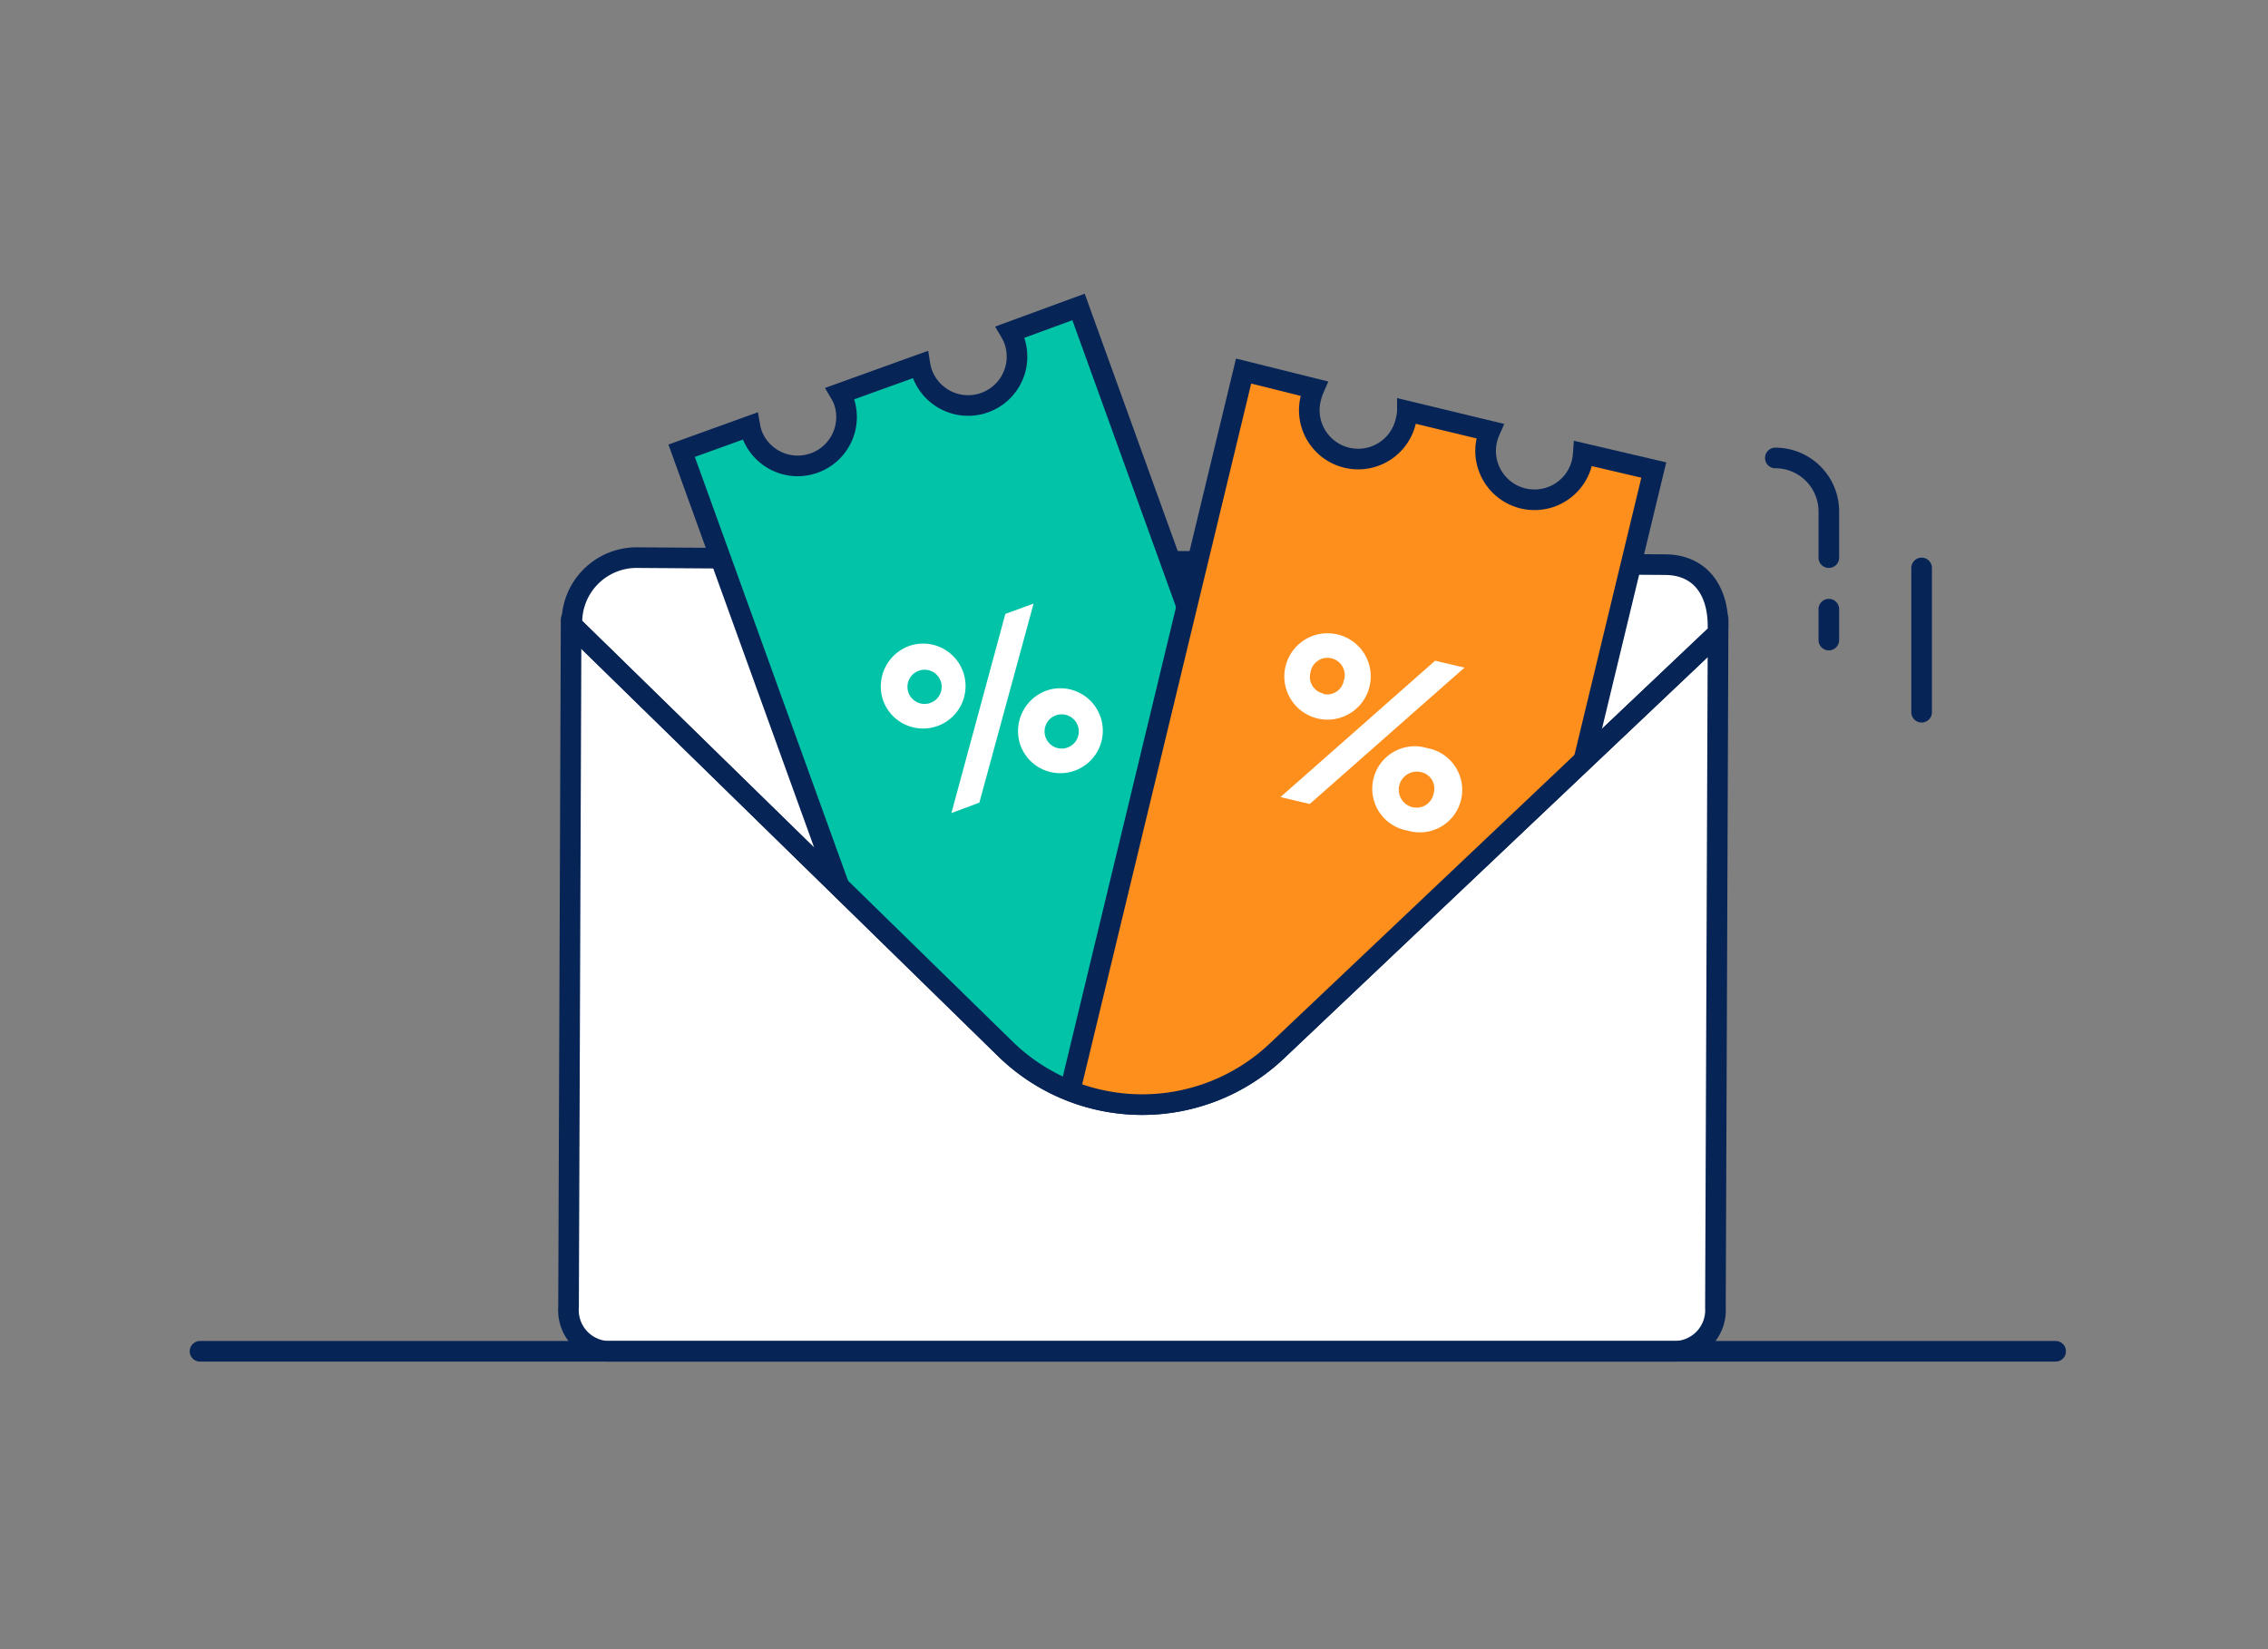 <svg id="Layer_1" data-name="Layer 1" xmlns="http://www.w3.org/2000/svg" xmlns:xlink="http://www.w3.org/1999/xlink" viewBox="0 0 220 160"><rect x="0" y="0" width="220" height="160" fill="#808080" stroke="none"/><defs><style>.cls-1,.cls-3,.cls-8{fill:none;}.cls-2,.cls-4{fill:#fff;}.cls-3,.cls-4,.cls-6,.cls-7,.cls-8{stroke:#072456;stroke-width:2px;}.cls-3,.cls-4,.cls-8{stroke-linecap:round;}.cls-3,.cls-4{stroke-linejoin:round;}.cls-5{clip-path:url(#clip-path);}.cls-6{fill:#01c3a7;}.cls-6,.cls-7,.cls-8{stroke-miterlimit:10;}.cls-7{fill:#ff8f1c;}</style><clipPath id="clip-path"><path class="cls-1" d="M165.41,62.07l-41.52,39.21c-7.36,7-18.26,7.9-26.19-.15L56.4,61.21V27.63a6.45,6.45,0,0,1,6.48-6.53l96.21.36a6.34,6.34,0,0,1,6.31,6.34V62.1"/></clipPath></defs><title>Dashboard_optionalextras</title><path id="SVGID" class="cls-2" d="M55.4,60.1l-.25,66.73a4,4,0,0,0,3.76,4.27H162.6a4,4,0,0,0,3.8-4.25l.26-66.75"/><path id="SVGID-2" data-name="SVGID" class="cls-3" d="M55.4,60.1l-.25,66.73a4,4,0,0,0,3.76,4.27H162.6a4,4,0,0,0,3.8-4.25l.26-66.75"/><path class="cls-4" d="M166.41,61.65,123.82,102a19,19,0,0,1-26.21-.15L55.48,60.66a6.28,6.28,0,0,1,6.25-6.56l99.74.68c3.5,0,5.2,2.55,5.18,6"/><g class="cls-5"><path class="cls-6" d="M98,32.21a4.67,4.67,0,0,1,.37.78,4.74,4.74,0,1,1-8.92,3.22,4.81,4.81,0,0,1-.21-.83l-7.74,2.79a4.63,4.63,0,0,1,.37.78,4.74,4.74,0,0,1-8.91,3.23,5.2,5.2,0,0,1-.22-.84l-6.62,2.39,26.39,73L131,102.78l-26.38-73Z"/><path class="cls-2" d="M88.19,62.67A4.12,4.12,0,1,1,85.68,68,4.18,4.18,0,0,1,88.19,62.67Zm4.1,16.21,5.23-19.32,2.74-1L95,77.87ZM90.21,68.21a1.66,1.66,0,0,0,1-2.23,1.66,1.66,0,1,0-1,2.23ZM101.51,67A4.12,4.12,0,1,1,99,72.35,4.18,4.18,0,0,1,101.51,67Zm2,5.54a1.66,1.66,0,0,0,1-2.23,1.66,1.66,0,1,0-1,2.23Z"/><path class="cls-7" d="M153.58,44a6.58,6.58,0,0,1-.12.86,4.74,4.74,0,0,1-9.22-2.23,5.53,5.53,0,0,1,.28-.81l-8-1.93a5,5,0,0,1-.13.85,4.74,4.74,0,1,1-9.21-2.22,5.27,5.27,0,0,1,.28-.82L120.63,36l-18.19,75.43,39.79,9.59,18.19-75.42Z"/><path class="cls-2" d="M129.73,61.55a4.18,4.18,0,0,1,3.13,5,4.19,4.19,0,1,1-3.13-5Zm-5.52,15.78,15-13.23,2.85.67L127.05,78Zm4.15-10a1.65,1.65,0,0,0,2-1.33,1.67,1.67,0,1,0-3.24-.77A1.65,1.65,0,0,0,128.36,67.28Zm10.07,5.25a4.12,4.12,0,1,1-1.91,8,4.12,4.12,0,1,1,1.91-8Zm-1.37,5.74a1.67,1.67,0,0,0,2-1.33,1.63,1.63,0,0,0-1.22-2.08,1.75,1.75,0,0,0-.81,3.41Z"/></g><line class="cls-8" x1="186.4" y1="69.1" x2="186.4" y2="55.1"/><line class="cls-8" x1="177.4" y1="62.1" x2="177.4" y2="59.1"/><path class="cls-8" d="M177.4,54.1V49.62a5.19,5.19,0,0,0-5.19-5.19h0"/><path class="cls-3" d="M166.41,61.65,123.82,102a19,19,0,0,1-26.21-.15L55.48,60.66"/><line class="cls-8" x1="19.4" y1="131.1" x2="199.4" y2="131.1"/></svg>